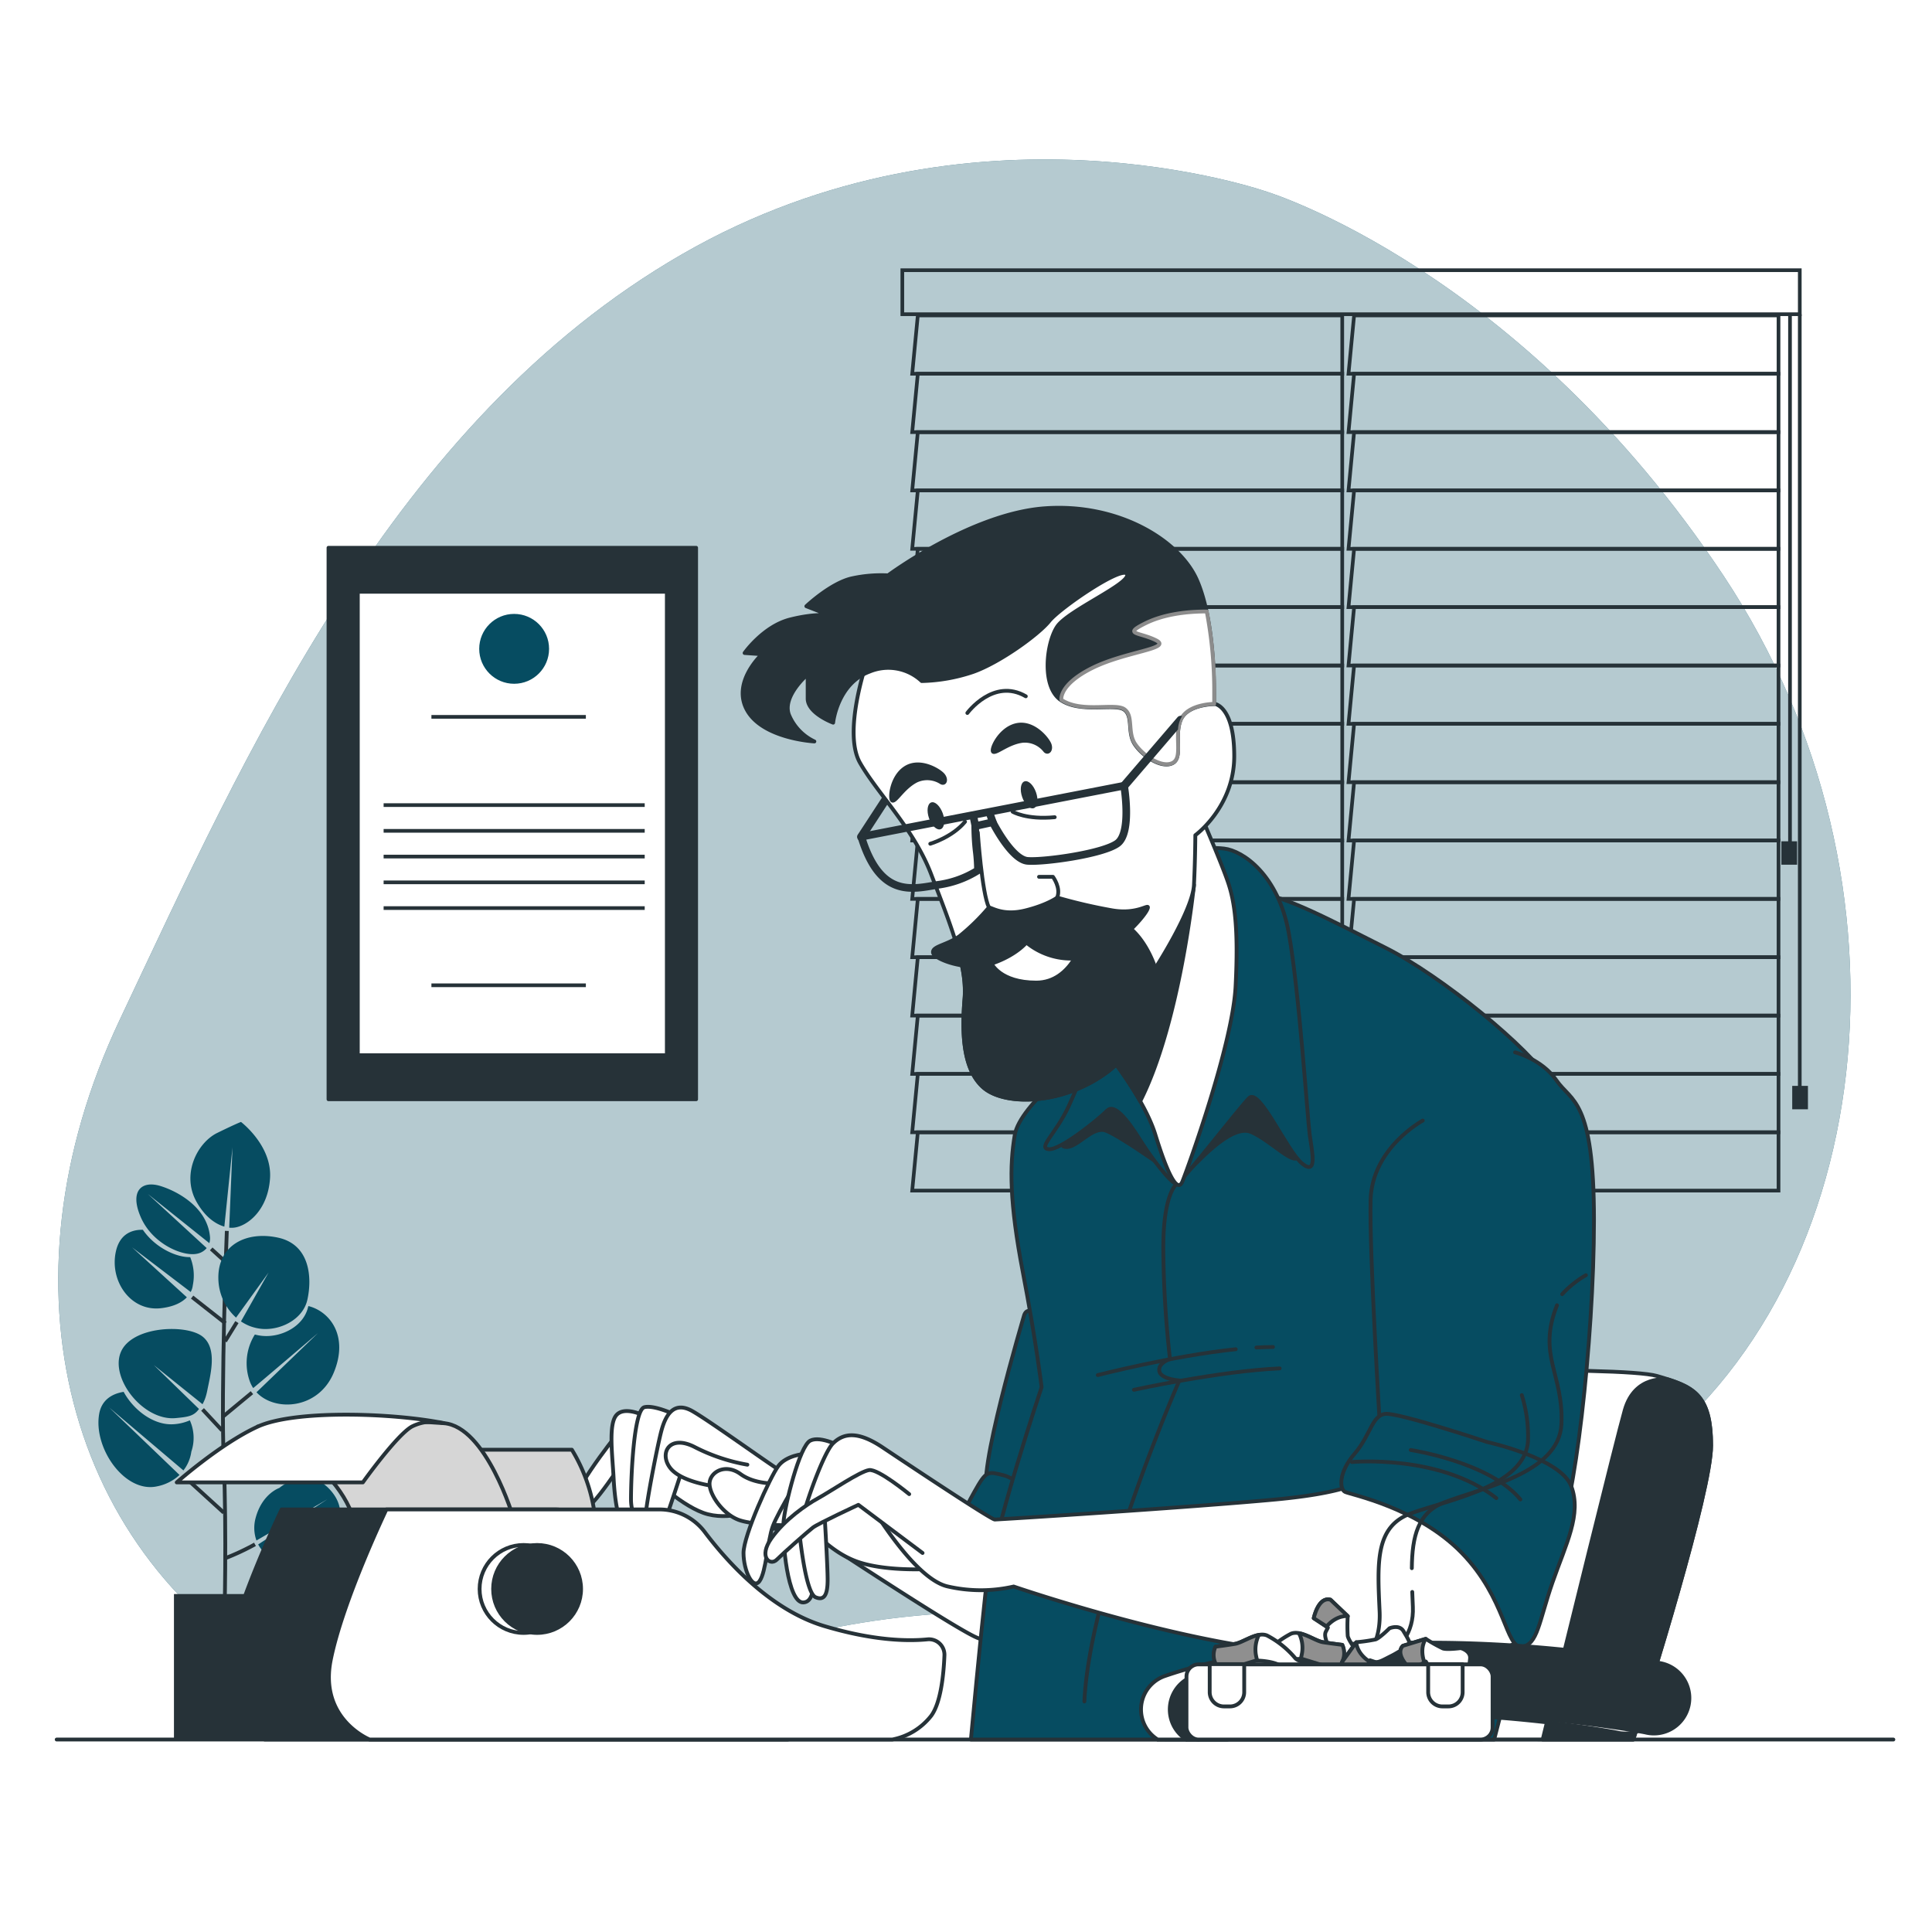 <svg class="animated" id="freepik_stories-novelist-writing" xmlns="http://www.w3.org/2000/svg" viewBox="0 0 500 500" version="1.1" xmlns:xlink="http://www.w3.org/1999/xlink" xmlns:svgjs="http://svgjs.com/svgjs"><style>svg#freepik_stories-novelist-writing:not(.animated) .animable {opacity: 0;}svg#freepik_stories-novelist-writing.animated #freepik--Pictures--inject-70 {animation: 1.5s Infinite  linear floating;animation-delay: 0s;}            @keyframes floating {                0% {                    opacity: 1;                    transform: translateY(0px);                }                50% {                    transform: translateY(-10px);                }                100% {                    opacity: 1;                    transform: translateY(0px);                }            }        </style><g id="freepik--background-simple--inject-70" style="transform-origin: 252.335px 245.726px 0px;" class="animable"><path d="M328.07,49.69S251.59,22.5,176.52,65.79,63.56,195,31,263.89,17.22,402.77,74.53,434.7s96.28-15.14,176.68-17.43,102,9.2,168.73-36.22,78.77-152.68,26.15-232S328.07,49.69,328.07,49.69Z" style="fill: rgb(6, 76, 97); transform-origin: 246.995px 243.515px 0px;" id="elvrz9pbu83ib" class="animable"></path><g id="ellbbbp95izsi"><path d="M328.07,49.69S251.59,22.5,176.52,65.79,63.56,195,31,263.89,17.22,402.77,74.53,434.7s96.28-15.14,176.68-17.43,102,9.2,168.73-36.22,78.77-152.68,26.15-232S328.07,49.69,328.07,49.69Z" style="fill: rgb(255, 255, 255); opacity: 0.7; transform-origin: 246.995px 243.515px 0px;" class="animable"></path></g><line x1="14.67" y1="450.19" x2="490" y2="450.19" style="fill: none; stroke: rgb(38, 50, 56); stroke-linecap: round; stroke-linejoin: round; stroke-width: 0.988px; transform-origin: 252.335px 450.19px 0px;" id="el47b8g9x4h4e" class="animable"></line></g><g id="freepik--Pictures--inject-70" style="transform-origin: 132.585px 213.125px 0px;" class="animable"><rect x="85" y="141.75" width="95.17" height="142.75" style="fill: rgb(38, 50, 56); stroke: rgb(38, 50, 56); stroke-linecap: round; stroke-linejoin: round; stroke-width: 0.952px; transform-origin: 132.585px 213.125px 0px;" id="elaknwwh073a" class="animable"></rect><rect x="92.62" y="153.16" width="79.94" height="119.91" style="fill: rgb(255, 255, 255); stroke: rgb(38, 50, 56); stroke-linecap: round; stroke-linejoin: round; stroke-width: 0.952px; transform-origin: 132.59px 213.115px 0px;" id="eljvo3v14rnk" class="animable"></rect><circle cx="133.06" cy="167.92" r="9.04" style="fill: rgb(6, 76, 97); transform-origin: 133.06px 167.92px 0px;" id="el3xfus0rn8r" class="animable"></circle><line x1="111.65" y1="185.52" x2="151.62" y2="185.52" style="fill: none; stroke: rgb(38, 50, 56); stroke-miterlimit: 10; stroke-width: 0.952px; transform-origin: 131.635px 185.52px 0px;" id="elsgqe3jvyq7g" class="animable"></line><line x1="111.65" y1="254.99" x2="151.62" y2="254.99" style="fill: none; stroke: rgb(38, 50, 56); stroke-miterlimit: 10; stroke-width: 0.952px; transform-origin: 131.635px 254.99px 0px;" id="elw9wgkfsakn" class="animable"></line><line x1="99.28" y1="208.36" x2="166.85" y2="208.36" style="fill: none; stroke: rgb(38, 50, 56); stroke-miterlimit: 10; stroke-width: 0.952px; transform-origin: 133.065px 208.36px 0px;" id="ela7g5flodaj9" class="animable"></line><line x1="99.28" y1="215.02" x2="166.85" y2="215.02" style="fill: none; stroke: rgb(38, 50, 56); stroke-miterlimit: 10; stroke-width: 0.952px; transform-origin: 133.065px 215.02px 0px;" id="el1cxjhrivftt" class="animable"></line><line x1="99.28" y1="221.68" x2="166.85" y2="221.68" style="fill: none; stroke: rgb(38, 50, 56); stroke-miterlimit: 10; stroke-width: 0.952px; transform-origin: 133.065px 221.68px 0px;" id="el51uhtw74jhe" class="animable"></line><line x1="99.28" y1="228.35" x2="166.85" y2="228.35" style="fill: none; stroke: rgb(38, 50, 56); stroke-miterlimit: 10; stroke-width: 0.952px; transform-origin: 133.065px 228.35px 0px;" id="el0kjzo2jnrkdh" class="animable"></line><line x1="99.28" y1="235.01" x2="166.85" y2="235.01" style="fill: none; stroke: rgb(38, 50, 56); stroke-miterlimit: 10; stroke-width: 0.952px; transform-origin: 133.065px 235.01px 0px;" id="elrxsgelfuiuo" class="animable"></line></g><g id="freepik--Plants--inject-70" style="transform-origin: 56.768px 370.27px 0px;" class="animable"><path d="M58.07,419.2s.62-22.06-.16-41,.79-59.64.79-59.64" style="fill: none; stroke: rgb(38, 50, 56); stroke-miterlimit: 10; stroke-width: 0.988px; transform-origin: 58.196px 368.88px 0px;" id="eln6hirmu91c" class="animable"></path><line x1="58.34" y1="342.46" x2="49.72" y2="335.69" style="fill: none; stroke: rgb(38, 50, 56); stroke-miterlimit: 10; stroke-width: 0.988px; transform-origin: 54.03px 339.075px 0px;" id="elstingboqw6i" class="animable"></line><line x1="58.25" y1="347.13" x2="61.31" y2="342.16" style="fill: none; stroke: rgb(38, 50, 56); stroke-miterlimit: 10; stroke-width: 0.988px; transform-origin: 59.78px 344.645px 0px;" id="el1ftnct92ew6" class="animable"></line><line x1="57.55" y1="366.75" x2="65.2" y2="360.42" style="fill: none; stroke: rgb(38, 50, 56); stroke-miterlimit: 10; stroke-width: 0.988px; transform-origin: 61.375px 363.585px 0px;" id="elp28juaykkml" class="animable"></line><line x1="58.7" y1="326.88" x2="54.66" y2="323.21" style="fill: none; stroke: rgb(38, 50, 56); stroke-miterlimit: 10; stroke-width: 0.988px; transform-origin: 56.68px 325.045px 0px;" id="elervkw3svt7n" class="animable"></line><line x1="57.47" y1="370.19" x2="52.42" y2="364.76" style="fill: none; stroke: rgb(38, 50, 56); stroke-miterlimit: 10; stroke-width: 0.988px; transform-origin: 54.945px 367.475px 0px;" id="elllrfimqxc4o" class="animable"></line><line x1="57.92" y1="391.48" x2="47.39" y2="381.88" style="fill: none; stroke: rgb(38, 50, 56); stroke-miterlimit: 10; stroke-width: 0.988px; transform-origin: 52.655px 386.68px 0px;" id="ela8mbxx77rjo" class="animable"></line><path d="M58.19,403.31a63.42,63.42,0,0,0,7.8-3.64" style="fill: none; stroke: rgb(38, 50, 56); stroke-miterlimit: 10; stroke-width: 0.988px; transform-origin: 62.09px 401.49px 0px;" id="elgz36st2ss0q" class="animable"></path><path d="M52.38,345.87C48.16,342.6,34,343.18,31.24,350S37.14,367.8,45.5,367c3.27-.31,4.68-.54,6-2.36h0L39.81,353.28l12.6,10.13a9.83,9.83,0,0,0,.87-2.07,16.06,16.06,0,0,0,.39-1.62C54.48,355.67,56.33,348.92,52.38,345.87Z" style="fill: rgb(6, 76, 97); transform-origin: 42.766px 355.491px 0px;" id="els9juduoq7j" class="animable"></path><path d="M79.79,338c0,.07,0,.15-.05.23-1.14,5.06-6.92,7.93-11.78,7.5a11.77,11.77,0,0,1-2-.36,13.93,13.93,0,0,0-1.26,12.26,8.08,8.08,0,0,0,.83,1.6C67,358.06,82.29,345,82.29,345L66.38,360.32c4.78,5.13,16.05,4.43,20-5.09S85.32,339.36,79.79,338Z" style="fill: rgb(6, 76, 97); transform-origin: 75.811px 350.743px 0px;" id="el48nlr1jxl2k" class="animable"></path><path d="M72,320.31c-8.25-1.81-15.63,1.93-15.49,10.54A13.9,13.9,0,0,0,61.09,341l8.42-11.67-7.15,12.65a12.32,12.32,0,0,0,2.12,1.14,11.75,11.75,0,0,0,3.28.79c4.85.42,10.64-2.45,11.78-7.51C80.82,330.71,80.25,322.12,72,320.31Z" style="fill: rgb(6, 76, 97); transform-origin: 68.285px 331.907px 0px;" id="elbn0nfone63j" class="animable"></path><path d="M62.37,290.36s-.85.25-6.13,2.83S46.79,304.13,51,311.27c2.37,4.07,5.12,5.61,7.06,6.18l2.11-20.52-.85,20.79a5.47,5.47,0,0,0,1.2,0c3.43-.36,8.86-4.46,9.37-12.87S62.37,290.36,62.37,290.36Z" style="fill: rgb(6, 76, 97); transform-origin: 59.594px 304.057px 0px;" id="elbjsardmcevh" class="animable"></path><path d="M38.26,309l15.92,12.73a4.34,4.34,0,0,0,.15-1.79c-.73-7.29-8-11.51-12.8-13s-8.13,1.19-5.05,8.17,11.19,10.3,14.8,9.29A4.23,4.23,0,0,0,53.49,323Z" style="fill: rgb(6, 76, 97); transform-origin: 44.827px 315.56px 0px;" id="elrxj57ua183t" class="animable"></path><path d="M49.22,325.34c-3.44.11-9-2.34-12.25-7.07-3.34-.07-6.11,1.51-7,5.7-1.62,7.6,3.87,15.56,11.79,14.58,3.46-.42,5.46-1.61,6.6-2.81L34.19,322.82l15.16,11.55a4.78,4.78,0,0,0,.55-1.75A12.6,12.6,0,0,0,49.22,325.34Z" style="fill: rgb(6, 76, 97); transform-origin: 39.92px 328.45px 0px;" id="elevbzlj0gx3" class="animable"></path><path d="M49.13,367.58a12.28,12.28,0,0,1-4.06,1C39.89,369,34.61,365,32,360.21c-3.18.51-5.72,2.22-6.33,5.69-1.57,8.89,6.66,20.61,15,18.76a11.87,11.87,0,0,0,5.79-2.94L28.26,364.26l19.21,16.29a10.19,10.19,0,0,0,2.05-4.87A11.06,11.06,0,0,0,49.13,367.58Z" style="fill: rgb(6, 76, 97); transform-origin: 37.791px 372.532px 0px;" id="elnle4z8c0pjs" class="animable"></path><path d="M85.66,385.82c-6.1-7.07-13.37-.74-13.37-.74s-4.46,1.47-6.14,7.78a9.73,9.73,0,0,0,.22,5.82L84.74,388l-17.92,11.7c1.67,3.17,5.32,5.11,10.31,3.71C85.22,401.12,91.77,392.89,85.66,385.82Z" style="fill: rgb(6, 76, 97); transform-origin: 76.934px 393.173px 0px;" id="elvvijmj5dsss" class="animable"></path><rect x="45.02" y="412.54" width="25.42" height="37.64" style="fill: rgb(38, 50, 56); transform-origin: 57.73px 431.36px 0px;" id="elzx5gtuzeoh" class="animable"></rect></g><g id="freepik--Window--inject-70" style="transform-origin: 350.47px 189.03px 0px;" class="animable"><polygon points="347.37 81.63 237.53 81.63 236.08 96.73 347.37 96.73 347.37 81.63" style="fill: none; stroke: rgb(38, 50, 56); stroke-miterlimit: 10; stroke-width: 0.948px; transform-origin: 291.725px 89.18px 0px;" id="elslaz5bca9kh" class="animable"></polygon><polygon points="347.37 96.73 237.53 96.73 236.08 111.83 347.37 111.83 347.37 96.73" style="fill: none; stroke: rgb(38, 50, 56); stroke-miterlimit: 10; stroke-width: 0.948px; transform-origin: 291.725px 104.28px 0px;" id="el9tp5tfbbjkn" class="animable"></polygon><polygon points="347.37 111.83 237.53 111.83 236.08 126.93 347.37 126.93 347.37 111.83" style="fill: none; stroke: rgb(38, 50, 56); stroke-miterlimit: 10; stroke-width: 0.948px; transform-origin: 291.725px 119.38px 0px;" id="el18qroh0prh6" class="animable"></polygon><polygon points="347.37 126.93 237.53 126.93 236.08 142.03 347.37 142.03 347.37 126.93" style="fill: none; stroke: rgb(38, 50, 56); stroke-miterlimit: 10; stroke-width: 0.948px; transform-origin: 291.725px 134.48px 0px;" id="eloecmgr4n0bc" class="animable"></polygon><polygon points="347.37 142.03 237.53 142.03 236.08 157.13 347.37 157.13 347.37 142.03" style="fill: none; stroke: rgb(38, 50, 56); stroke-miterlimit: 10; stroke-width: 0.948px; transform-origin: 291.725px 149.58px 0px;" id="ela7xducrnh4" class="animable"></polygon><polygon points="347.37 157.13 237.53 157.13 236.08 172.23 347.37 172.23 347.37 157.13" style="fill: none; stroke: rgb(38, 50, 56); stroke-miterlimit: 10; stroke-width: 0.948px; transform-origin: 291.725px 164.68px 0px;" id="ele9p62kiejnl" class="animable"></polygon><polygon points="347.37 172.23 237.53 172.23 236.08 187.33 347.37 187.33 347.37 172.23" style="fill: none; stroke: rgb(38, 50, 56); stroke-miterlimit: 10; stroke-width: 0.948px; transform-origin: 291.725px 179.78px 0px;" id="el5wrtipcttzw" class="animable"></polygon><polygon points="347.37 187.33 237.53 187.33 236.08 202.43 347.37 202.43 347.37 187.33" style="fill: none; stroke: rgb(38, 50, 56); stroke-miterlimit: 10; stroke-width: 0.948px; transform-origin: 291.725px 194.88px 0px;" id="el38lyq2w5sm7" class="animable"></polygon><polygon points="347.37 202.43 237.53 202.43 236.08 217.53 347.37 217.53 347.37 202.43" style="fill: none; stroke: rgb(38, 50, 56); stroke-miterlimit: 10; stroke-width: 0.948px; transform-origin: 291.725px 209.98px 0px;" id="elh227wd3d1k8" class="animable"></polygon><polygon points="347.37 217.53 237.53 217.53 236.08 232.63 347.37 232.63 347.37 217.53" style="fill: none; stroke: rgb(38, 50, 56); stroke-miterlimit: 10; stroke-width: 0.948px; transform-origin: 291.725px 225.08px 0px;" id="elzp5nxckc8kb" class="animable"></polygon><polygon points="347.37 232.63 237.53 232.63 236.08 247.73 347.37 247.73 347.37 232.63" style="fill: none; stroke: rgb(38, 50, 56); stroke-miterlimit: 10; stroke-width: 0.948px; transform-origin: 291.725px 240.18px 0px;" id="elyuazi1y0ypp" class="animable"></polygon><polygon points="347.37 247.73 237.53 247.73 236.08 262.83 347.37 262.83 347.37 247.73" style="fill: none; stroke: rgb(38, 50, 56); stroke-miterlimit: 10; stroke-width: 0.948px; transform-origin: 291.725px 255.28px 0px;" id="el3ci2sgz68gi" class="animable"></polygon><polygon points="347.37 262.83 237.53 262.83 236.08 277.93 347.37 277.93 347.37 262.83" style="fill: none; stroke: rgb(38, 50, 56); stroke-miterlimit: 10; stroke-width: 0.948px; transform-origin: 291.725px 270.38px 0px;" id="elbfwp996hi4l" class="animable"></polygon><polygon points="347.37 277.93 237.53 277.93 236.08 293.03 347.37 293.03 347.37 277.93" style="fill: none; stroke: rgb(38, 50, 56); stroke-miterlimit: 10; stroke-width: 0.948px; transform-origin: 291.725px 285.48px 0px;" id="elz1xg3tqmzwq" class="animable"></polygon><polygon points="347.37 293.03 237.53 293.03 236.08 308.13 347.37 308.13 347.37 293.03" style="fill: none; stroke: rgb(38, 50, 56); stroke-miterlimit: 10; stroke-width: 0.948px; transform-origin: 291.725px 300.58px 0px;" id="eltnnsbonsq4" class="animable"></polygon><polygon points="460.28 81.63 350.44 81.63 348.99 96.73 460.28 96.73 460.28 81.63" style="fill: none; stroke: rgb(38, 50, 56); stroke-miterlimit: 10; stroke-width: 0.948px; transform-origin: 404.635px 89.18px 0px;" id="el4z36pwlw55" class="animable"></polygon><polygon points="460.28 96.73 350.44 96.73 348.99 111.83 460.28 111.83 460.28 96.73" style="fill: none; stroke: rgb(38, 50, 56); stroke-miterlimit: 10; stroke-width: 0.948px; transform-origin: 404.635px 104.28px 0px;" id="elwl2tn1f61qk" class="animable"></polygon><polygon points="460.28 111.83 350.44 111.83 348.99 126.93 460.28 126.93 460.28 111.83" style="fill: none; stroke: rgb(38, 50, 56); stroke-miterlimit: 10; stroke-width: 0.948px; transform-origin: 404.635px 119.38px 0px;" id="el26n8k49sz8ji" class="animable"></polygon><polygon points="460.28 126.93 350.44 126.93 348.99 142.03 460.28 142.03 460.28 126.93" style="fill: none; stroke: rgb(38, 50, 56); stroke-miterlimit: 10; stroke-width: 0.948px; transform-origin: 404.635px 134.48px 0px;" id="elkb2t9rv4hf" class="animable"></polygon><polygon points="460.28 142.03 350.44 142.03 348.99 157.13 460.28 157.13 460.28 142.03" style="fill: none; stroke: rgb(38, 50, 56); stroke-miterlimit: 10; stroke-width: 0.948px; transform-origin: 404.635px 149.58px 0px;" id="eli3h35lt1ulh" class="animable"></polygon><polygon points="460.28 157.13 350.44 157.13 348.99 172.23 460.28 172.23 460.28 157.13" style="fill: none; stroke: rgb(38, 50, 56); stroke-miterlimit: 10; stroke-width: 0.948px; transform-origin: 404.635px 164.68px 0px;" id="elrhb896xns3" class="animable"></polygon><polygon points="460.28 172.23 350.44 172.23 348.99 187.33 460.28 187.33 460.28 172.23" style="fill: none; stroke: rgb(38, 50, 56); stroke-miterlimit: 10; stroke-width: 0.948px; transform-origin: 404.635px 179.78px 0px;" id="elnkj0elsqpi9" class="animable"></polygon><polygon points="460.28 187.33 350.44 187.33 348.99 202.43 460.28 202.43 460.28 187.33" style="fill: none; stroke: rgb(38, 50, 56); stroke-miterlimit: 10; stroke-width: 0.948px; transform-origin: 404.635px 194.88px 0px;" id="elmrp0rmf245" class="animable"></polygon><polygon points="460.28 202.43 350.44 202.43 348.99 217.53 460.28 217.53 460.28 202.43" style="fill: none; stroke: rgb(38, 50, 56); stroke-miterlimit: 10; stroke-width: 0.948px; transform-origin: 404.635px 209.98px 0px;" id="elaidgndvwq2n" class="animable"></polygon><polygon points="460.28 217.53 350.44 217.53 348.99 232.63 460.28 232.63 460.28 217.53" style="fill: none; stroke: rgb(38, 50, 56); stroke-miterlimit: 10; stroke-width: 0.948px; transform-origin: 404.635px 225.08px 0px;" id="elncjt0nbi6tq" class="animable"></polygon><polygon points="460.28 232.63 350.44 232.63 348.99 247.73 460.28 247.73 460.28 232.63" style="fill: none; stroke: rgb(38, 50, 56); stroke-miterlimit: 10; stroke-width: 0.948px; transform-origin: 404.635px 240.18px 0px;" id="el9j3imu5xtn" class="animable"></polygon><polygon points="460.28 247.73 350.44 247.73 348.99 262.83 460.28 262.83 460.28 247.73" style="fill: none; stroke: rgb(38, 50, 56); stroke-miterlimit: 10; stroke-width: 0.948px; transform-origin: 404.635px 255.28px 0px;" id="elarb5nch5p75" class="animable"></polygon><polygon points="460.28 262.83 350.44 262.83 348.99 277.93 460.28 277.93 460.28 262.83" style="fill: none; stroke: rgb(38, 50, 56); stroke-miterlimit: 10; stroke-width: 0.948px; transform-origin: 404.635px 270.38px 0px;" id="elkp9z3cyk5k" class="animable"></polygon><polygon points="460.28 277.93 350.44 277.93 348.99 293.03 460.28 293.03 460.28 277.93" style="fill: none; stroke: rgb(38, 50, 56); stroke-miterlimit: 10; stroke-width: 0.948px; transform-origin: 404.635px 285.48px 0px;" id="elsn6kfd1547q" class="animable"></polygon><polygon points="460.28 293.03 350.44 293.03 348.99 308.13 460.28 308.13 460.28 293.03" style="fill: none; stroke: rgb(38, 50, 56); stroke-miterlimit: 10; stroke-width: 0.948px; transform-origin: 404.635px 300.58px 0px;" id="elpn71kr3j2pa" class="animable"></polygon><rect x="233.52" y="69.93" width="232.26" height="11.39" style="fill: none; stroke: rgb(38, 50, 56); stroke-miterlimit: 10; stroke-width: 0.948px; transform-origin: 349.65px 75.625px 0px;" id="el0ek033qzb6uf" class="animable"></rect><line x1="465.78" y1="81.33" x2="465.78" y2="281.95" style="fill: none; stroke: rgb(38, 50, 56); stroke-miterlimit: 10; stroke-width: 0.948px; transform-origin: 465.78px 181.64px 0px;" id="elotd10h8ixqg" class="animable"></line><line x1="463.25" y1="81.65" x2="463.25" y2="219.29" style="fill: none; stroke: rgb(38, 50, 56); stroke-miterlimit: 10; stroke-width: 0.948px; transform-origin: 463.25px 150.47px 0px;" id="elqzp94m4eokc" class="animable"></line><rect x="464.3" y="281.5" width="3.12" height="5.11" style="fill: rgb(38, 50, 56); stroke: rgb(38, 50, 56); stroke-miterlimit: 10; stroke-width: 0.948px; transform-origin: 465.86px 284.055px 0px;" id="elrhnxlikftb" class="animable"></rect><rect x="461.49" y="218.2" width="3.12" height="5.11" style="fill: rgb(38, 50, 56); stroke: rgb(38, 50, 56); stroke-miterlimit: 10; stroke-width: 0.948px; transform-origin: 463.05px 220.755px 0px;" id="elpdtbr6nvclm" class="animable"></rect></g><g id="freepik--Character--inject-70" style="transform-origin: 295.402px 290.816px 0px;" class="animable"><path d="M422.69,450.19c4-12.48,20.14-64.17,20.14-76.09,0-13.57-4.81-15.32-14-18s-85.37-1.31-94.56.88-13.14,11-14.89,18.83c-1.58,7.11-16.34,63.38-19.21,74.33Z" style="fill: rgb(255, 255, 255); stroke: rgb(38, 50, 56); stroke-linecap: round; stroke-linejoin: round; stroke-width: 0.988px; transform-origin: 371.5px 402.405px 0px;" id="eljxtiqk4g1o8" class="animable"></path><path d="M422.69,450.19c4-12.48,20.14-64.17,20.14-76.09,0-12.16-3.87-14.83-11.3-17.14l-.08.07s-8.32-1.31-10.95,7.88c-2.08,7.28-15.67,62.55-21.25,85.28Z" style="fill: rgb(38, 50, 56); stroke: rgb(38, 50, 56); stroke-linecap: round; stroke-linejoin: round; stroke-width: 0.988px; transform-origin: 421.04px 403.575px 0px;" id="ely5p7n63dbw" class="animable"></path><path d="M167.46,381.14s8,8,14.54,10.38,14.19-1,14.19-1-4.85-13.85-15.93-20.08S164.69,374.22,167.46,381.14Z" style="fill: rgb(255, 255, 255); stroke: rgb(38, 50, 56); stroke-linecap: round; stroke-linejoin: round; stroke-width: 0.988px; transform-origin: 181.426px 380.425px 0px;" id="elsooss1q4xxe" class="animable"></path><path d="M159.5,371.45s-14.19,17.65-11.08,20.07,11.42-11.76,12.46-12.46S164,371.79,159.5,371.45Z" style="fill: rgb(255, 255, 255); stroke: rgb(38, 50, 56); stroke-linecap: round; stroke-linejoin: round; stroke-width: 0.988px; transform-origin: 155.125px 381.624px 0px;" id="elomcdkdr3whh" class="animable"></path><path d="M166.42,366.26s-4.85-2.43-6.92,0-1,10.38-.7,16.26,1.39,14.89,4.85,12.81,3.12-18.69,3.12-22.5A58.08,58.08,0,0,0,166.42,366.26Z" style="fill: rgb(255, 255, 255); stroke: rgb(38, 50, 56); stroke-linecap: round; stroke-linejoin: round; stroke-width: 0.988px; transform-origin: 162.518px 380.408px 0px;" id="eljk16ut50bri" class="animable"></path><path d="M175.77,366.6s-6.24-3.11-9-2.42-3.47,18-3.47,23.88,4.5,9.35,5.89,6.93,2.77-20.43,3.81-23.2A25.52,25.52,0,0,1,175.77,366.6Z" style="fill: rgb(255, 255, 255); stroke: rgb(38, 50, 56); stroke-linecap: round; stroke-linejoin: round; stroke-width: 0.988px; transform-origin: 169.535px 379.925px 0px;" id="elywgb9bpjyvg" class="animable"></path><path d="M253,395.33s-1.73-2.77-15.57-5.54-32.54-7.61-34.62-8.65S184.07,368,179.23,365.22s-6.93,1-8,4.84-4.5,21.46-4.16,23.19,3.46,4.16,4.5,1.74,5.54-16.27,5.89-17.66,11.42,11.08,14.19,13.85,5.88,4.5,9.69,4.5a48.1,48.1,0,0,0,6.23-.35s38.07,25.27,45,28.38,12.8-.69,13.49-2.76,1.39-14.54-2.42-19S253,395.33,253,395.33Z" style="fill: rgb(255, 255, 255); stroke: rgb(38, 50, 56); stroke-linecap: round; stroke-linejoin: round; stroke-width: 0.988px; transform-origin: 216.825px 394.575px 0px;" id="el67hxzuxxzfo" class="animable"></path><path d="M193.42,379.06a47.7,47.7,0,0,1-13.5-4.5c-6.58-3.46-9.35,1.39-6.58,5.2s11.42,4.84,11.42,4.84,5.2,8.31,12.47,10.39a12.53,12.53,0,0,0,12.11-3.12" style="fill: rgb(255, 255, 255); stroke: rgb(38, 50, 56); stroke-linecap: round; stroke-linejoin: round; stroke-width: 0.988px; transform-origin: 190.806px 384.41px 0px;" id="el0x7irro254n9" class="animable"></path><path d="M265.07,340.3s-12.81,42.92-9.35,46.38,15.23,12.11,17,10,6.92-19.39,6.92-29.42S267.49,334.07,265.07,340.3Z" style="fill: rgb(6, 76, 97); stroke: rgb(38, 50, 56); stroke-linecap: round; stroke-linejoin: round; stroke-width: 0.988px; transform-origin: 267.383px 368.13px 0px;" id="elcliial1jqk5" class="animable"></path><path d="M276.83,393.6s-12.8-10.73-17-11.77-4.5-1.38-7.61,4.16-4.15,8-1.38,10,12.46,15.23,18.69,16.27S277.53,403.64,276.83,393.6Z" style="fill: rgb(6, 76, 97); stroke: rgb(38, 50, 56); stroke-linecap: round; stroke-linejoin: round; stroke-width: 0.988px; transform-origin: 263.104px 396.776px 0px;" id="el33p2aqdxlgn" class="animable"></path><path d="M251.27,450.19H386.69c1.13-4.34,9.09-35.2,12-49.67,3.12-15.57,8.66-70.26,8.66-79.26s-.35-32-5.89-41-28.38-27.69-42.92-35-26-13.5-33.57-14.19-35.31,22.15-44,42.23c0,0-17,12.46-18.35,20.42s-1.38,17.45,2.08,35.45S269.57,359,269.57,359,256.76,397.06,255,412.64C253.45,426.82,251.59,446.73,251.27,450.19Z" style="fill: rgb(6, 76, 97); stroke: rgb(38, 50, 56); stroke-linecap: round; stroke-linejoin: round; stroke-width: 0.988px; transform-origin: 329.31px 340.622px 0px;" id="elrsvl0dcjeto" class="animable"></path><path d="M276.88,292.61s-3.81,4.24-.85,4.24,6.78-5.51,10.17-4.24,13.55,8.47,13.55,8.47,5.51,3.82,7.2,2.55S318.39,290.5,323.9,293s11.43,9.32,12.28,5.93-5.51-19.49-8.05-27.11-29.22-11.86-39-3.39S276.88,292.61,276.88,292.61Z" style="fill: rgb(38, 50, 56); stroke: rgb(38, 50, 56); stroke-linecap: round; stroke-linejoin: round; stroke-width: 0.988px; transform-origin: 305.581px 283.827px 0px;" id="elu7rfut0o6zm" class="animable"></path><path d="M304.64,306.32s-3.58,2.13-3.58,16.67a271,271,0,0,0,1.73,28.73s-3.11,1-2.76,3.11,5.19,2.43,5.19,2.43-23.19,53-24.58,83.07" style="fill: none; stroke: rgb(38, 50, 56); stroke-linecap: round; stroke-linejoin: round; stroke-width: 0.988px; transform-origin: 292.93px 373.325px 0px;" id="el2f6oukqmdsg" class="animable"></path><path d="M325.15,348.74c1.49-.09,2.93-.14,4.3-.14" style="fill: none; stroke: rgb(38, 50, 56); stroke-linecap: round; stroke-linejoin: round; stroke-width: 0.988px; transform-origin: 327.3px 348.67px 0px;" id="elewj0pjqaw9" class="animable"></path><path d="M284.1,355.87s19.4-5,35.7-6.69" style="fill: none; stroke: rgb(38, 50, 56); stroke-linecap: round; stroke-linejoin: round; stroke-width: 0.988px; transform-origin: 301.95px 352.525px 0px;" id="el93z9yc4obls" class="animable"></path><path d="M293.45,359.68s22.15-4.85,37.73-5.54" style="fill: none; stroke: rgb(38, 50, 56); stroke-linecap: round; stroke-linejoin: round; stroke-width: 0.988px; transform-origin: 312.315px 356.91px 0px;" id="el3d762qxhfqf" class="animable"></path><path d="M283.3,269.86s-3.51,9.46-6.75,16.48-8.1,10.8-5.13,11.07,12.69-7.56,15.12-10,7.29,5.67,9.19,8.64,7.56,10.8,8.91,10.26,15.93-19.44,18.63-22.14,9.73,13.77,13.78,17,2.43-3.51,1.89-7.56-2.7-37-5.4-52.12-11.89-21.34-16.75-21.88-13,0-17.82,6.21S283.3,269.86,283.3,269.86Z" style="fill: rgb(6, 76, 97); stroke: rgb(38, 50, 56); stroke-linecap: round; stroke-linejoin: round; stroke-width: 0.988px; transform-origin: 305.107px 262.893px 0px;" id="elhkg9ouefg2s" class="animable"></path><path d="M286,271.76s10,12.15,13,21.87,5.67,15.4,7,12.15,13-35.38,13.77-50.5-.27-21.88-1.89-26.74-6.75-16.74-6.75-16.74-9.72-1.08-12.69,5.67-8.92,31.87-12.16,40A18.94,18.94,0,0,0,286,271.76Z" style="fill: rgb(255, 255, 255); stroke: rgb(38, 50, 56); stroke-linecap: round; stroke-linejoin: round; stroke-width: 0.988px; transform-origin: 302.383px 259.218px 0px;" id="eludsm48cpom" class="animable"></path><path d="M309,229l-9.87-7.88L293.27,234c-2.51,9-5.18,18.91-7,23.45a18.94,18.94,0,0,0-.27,14.32A104.73,104.73,0,0,1,295.08,285C305.4,264.69,309,229,309,229Z" style="fill: rgb(38, 50, 56); stroke: rgb(38, 50, 56); stroke-linecap: round; stroke-linejoin: round; stroke-width: 0.988px; transform-origin: 296.863px 253.06px 0px;" id="elghbdg9cg12a" class="animable"></path><path d="M224.3,171.4s-6.25,18.06-1.74,26,13.89,17,18.41,28.82,9.37,23.61,8.68,31.94-.7,18.41,4.86,23.27,20.83,4.51,32.29-4.17S299,250.56,299,250.56,308.67,235.63,309,229s.35-12.85.35-12.85,10.07-7.29,10.07-20.48-5.21-13.55-5.21-13.55a31.88,31.88,0,0,1-7-14.93c-1.73-9.37-4.51-19.44-12.84-22.22s-29.17,2.78-42.36,10.42S224.3,171.4,224.3,171.4Z" style="fill: rgb(255, 255, 255); stroke: rgb(38, 50, 56); stroke-linecap: round; stroke-linejoin: round; stroke-width: 0.988px; transform-origin: 270.172px 214.404px 0px;" id="el1ldmur8bdypj" class="animable"></path><path d="M238.54,176.26A12.65,12.65,0,0,0,225,173.83c-8.34,3.13-9.38,13.2-9.38,13.2s-6.6-2.43-6.6-6.25v-6.25s-6.59,5.55-4.86,10.41a13.19,13.19,0,0,0,6.6,6.95s-13.19-.7-17.36-8,3.82-14.58,3.82-14.58L192.7,169s4.87-6.94,11.81-8.68,10.42-1,10.42-1l-6.25-2.43s6.59-6.25,12.15-7.29a35.43,35.43,0,0,1,9-.7s21.52-16,40.62-17.36,34.72,8.34,39.23,18.4,4.52,26.74,4.52,29.52v2.77s-7,0-8.68,4.17.69,9.72-2.09,11.11-7.63-1.73-9.72-4.86-.34-7.29-2.78-9-11.11,1-16.31-2.43-3.82-14.93-1-19.09,19.1-11.11,18.06-13.54-17.36,8.68-20.14,12.15-12.85,10.76-19.79,13.19A44.51,44.51,0,0,1,238.54,176.26Z" style="fill: rgb(38, 50, 56); stroke: rgb(38, 50, 56); stroke-linecap: round; stroke-linejoin: round; stroke-width: 0.988px; transform-origin: 253.197px 164.631px 0px;" id="eli6qp957gjqj" class="animable"></path><path d="M303.46,197.44c2.78-1.39.35-6.94,2.09-11.11s8.68-4.17,8.68-4.17v-2.77a109.67,109.67,0,0,0-1.93-21.14c-6,0-11.63.93-16,3.13-5.77,2.88-1.44,2.16,2.88,4.33s-7.93,2.88-16.57,7.2-7.93,8.21-7.93,8.21c5.2,3.48,13.88.7,16.31,2.43s.7,5.91,2.78,9S300.69,198.83,303.46,197.44Z" style="fill: rgb(255, 255, 255); stroke: rgb(140, 140, 140); stroke-linecap: round; stroke-linejoin: round; stroke-width: 0.988px; transform-origin: 294.449px 178.013px 0px;" id="eljxamppxjjok" class="animable"></path><path d="M305.93,185.33a1.06,1.06,0,0,0-1.2.3l-14.59,17a1.09,1.09,0,0,0,.82,1.79,1.06,1.06,0,0,0,.82-.38l13.09-15.26A7.21,7.21,0,0,1,305.93,185.33Z" style="fill: rgb(38, 50, 56); transform-origin: 297.908px 194.838px 0px;" id="el1ib8tpsmgr3" class="animable"></path><path d="M288.59,238c-7.34-2.37-23.2-.71-26.52,1.66,0,0-8.81,6.56-13.25,9.67a30.38,30.38,0,0,1,.83,8.86c-.7,8.34-.7,18.41,4.86,23.27s20.83,4.51,32.29-4.17S299,250.56,299,250.56,295.94,240.38,288.59,238Z" style="fill: rgb(38, 50, 56); stroke: rgb(38, 50, 56); stroke-linecap: round; stroke-linejoin: round; stroke-width: 0.988px; transform-origin: 273.91px 260.723px 0px;" id="eld0pw22yvqos" class="animable"></path><path d="M256.62,249.38s2.2,4.91,11.56,4.91,12.24-11.52,12.24-11.52-7.92-3.6-14.4-2.16S256.62,249.38,256.62,249.38Z" style="fill: rgb(255, 255, 255); stroke: rgb(38, 50, 56); stroke-linecap: round; stroke-linejoin: round; stroke-width: 0.988px; transform-origin: 268.52px 247.28px 0px;" id="elm8i8yzt2du" class="animable"></path><path d="M244,210.51c.67,1.91.42,3.74-.57,4.09s-2.33-.93-3-2.84-.42-3.75.57-4.09S243.29,208.59,244,210.51Z" style="fill: rgb(38, 50, 56); transform-origin: 242.215px 211.136px 0px;" id="elwl754y0lm7" class="animable"></path><path d="M268.12,205.06c.67,1.91.41,3.74-.57,4.09s-2.33-.92-3-2.84-.41-3.74.58-4.09S267.45,203.15,268.12,205.06Z" style="fill: rgb(38, 50, 56); transform-origin: 266.335px 205.685px 0px;" id="elim95i8r5d" class="animable"></path><path d="M222.91,216.54l68-13.2s2.09,12.16-1.73,14.93-19.1,4.87-23.26,4.52-9-10-9-10l-4.53,1a59.82,59.82,0,0,0,.35,6.25,43.19,43.19,0,0,1,.35,4.86v.35A25.84,25.84,0,0,1,242.7,229C236.11,230.08,227.77,232.51,222.91,216.54Z" style="fill: none; stroke: rgb(38, 50, 56); stroke-linecap: round; stroke-linejoin: round; stroke-width: 1.976px; transform-origin: 257.195px 216.573px 0px;" id="elgap8mf7ip8l" class="animable"></path><line x1="252.42" y1="213.76" x2="251.96" y2="211.5" style="fill: none; stroke: rgb(38, 50, 56); stroke-linecap: round; stroke-linejoin: round; stroke-width: 1.976px; transform-origin: 252.19px 212.63px 0px;" id="elc9oq6ox6xkb" class="animable"></line><line x1="256.95" y1="212.79" x2="256.15" y2="210.53" style="fill: none; stroke: rgb(38, 50, 56); stroke-linecap: round; stroke-linejoin: round; stroke-width: 1.976px; transform-origin: 256.55px 211.66px 0px;" id="elrgv9pgqd9y" class="animable"></line><path d="M228.59,206.2a1,1,0,0,0-.43.36L222,216a1.08,1.08,0,0,0,.9,1.67,1.09,1.09,0,0,0,.91-.49l6-9.23Z" style="fill: rgb(38, 50, 56); transform-origin: 225.817px 211.935px 0px;" id="el4p54d7vahkt" class="animable"></path><path d="M253.05,215.4s1.08,15.84,2.88,19.44,16.57,0,17.65-2.52-1.08-5.4-1.08-5.4h-3.6" style="fill: none; stroke: rgb(38, 50, 56); stroke-linecap: round; stroke-linejoin: round; stroke-width: 0.988px; transform-origin: 263.466px 225.88px 0px;" id="elmbcbaaib5ak" class="animable"></path><path d="M243.6,202.49a6.71,6.71,0,0,0-6.4-.48c-3.31,1.66-5.21,5.21-6.16,5.21s-.47-6.15,3.32-8.52,8.76.71,9.71,1.89S244.54,203,243.6,202.49Z" style="fill: rgb(38, 50, 56); stroke: rgb(38, 50, 56); stroke-linecap: round; stroke-linejoin: round; stroke-width: 0.988px; transform-origin: 237.603px 202.524px 0px;" id="el3rpf9ds5r0h" class="animable"></path><path d="M270.5,194.3a6.65,6.65,0,0,0-5.87-2.57c-3.68.46-6.64,3.18-7.54,2.86s1.6-6,6-6.94,8,3.59,8.53,5S271.24,195.06,270.5,194.3Z" style="fill: rgb(38, 50, 56); stroke: rgb(38, 50, 56); stroke-linecap: round; stroke-linejoin: round; stroke-width: 0.988px; transform-origin: 264.343px 191.069px 0px;" id="elp9r6wtnhcan" class="animable"></path><path d="M240.75,218.36s5.69-1.66,9-5.69" style="fill: none; stroke: rgb(38, 50, 56); stroke-linecap: round; stroke-linejoin: round; stroke-width: 0.988px; transform-origin: 245.25px 215.515px 0px;" id="elzphm7ferhus" class="animable"></path><path d="M262.07,210.07s3.55,2.13,10.89,1.42" style="fill: none; stroke: rgb(38, 50, 56); stroke-linecap: round; stroke-linejoin: round; stroke-width: 0.988px; transform-origin: 267.515px 210.852px 0px;" id="eltafmowr2u4d" class="animable"></path><path d="M255.93,234.84a55.25,55.25,0,0,1-7.6,7.44c-3.31,2.36-7.1,2.6-6.86,4.26s8.76,5,15.15,2.84,9-5.45,9-5.45a18.24,18.24,0,0,0,14,4c8.29-1.18,16.35-10.42,17.29-12.55s-1.89,1.42-9,.23a136.36,136.36,0,0,1-14.3-3.32s-2.51,1.9-8.19,3.32S256.9,235,255.93,234.84Z" style="fill: rgb(38, 50, 56); stroke: rgb(38, 50, 56); stroke-linecap: round; stroke-linejoin: round; stroke-width: 0.988px; transform-origin: 269.272px 241.187px 0px;" id="elsk1esdagmje" class="animable"></path><path d="M250.35,184.52s6.75-9.18,15.13-4.32" style="fill: none; stroke: rgb(38, 50, 56); stroke-linecap: round; stroke-linejoin: round; stroke-width: 0.988px; transform-origin: 257.915px 181.65px 0px;" id="elyjja9g6q2s8" class="animable"></path><path d="M201,383.91s-5.54.35-9.34-2.42-7.62-.7-8,2.07,3.11,8,7.26,9.69,14.54,1.39,17,1.74,6.23,6.23,13.49,9,18.7,2.08,18.7,2.08-.35-11.42-4.16-17-16.61-11.42-22.5-9A82.65,82.65,0,0,1,201,383.91Z" style="fill: rgb(255, 255, 255); stroke: rgb(38, 50, 56); stroke-linecap: round; stroke-linejoin: round; stroke-width: 0.988px; transform-origin: 211.871px 392.827px 0px;" id="el1ca8dv2trhe" class="animable"></path><path d="M208,376.29s-4.5.35-6.58,3.12-9,18-9,22.5,2.42,9.69,4.15,7.27S198.61,398.79,200,395s8.31-15.23,9.35-15.93S209,376,208,376.29Z" style="fill: rgb(255, 255, 255); stroke: rgb(38, 50, 56); stroke-linecap: round; stroke-linejoin: round; stroke-width: 0.988px; transform-origin: 201.069px 393.031px 0px;" id="elc71sc95ty5r" class="animable"></path><path d="M218,374.56s-5.54-3.11-8.3-1.73-6.58,16.62-6.93,21.12,1,21.11,5.2,20.76S210,404,210,397.06s6.92-17,6.92-17Z" style="fill: rgb(255, 255, 255); stroke: rgb(38, 50, 56); stroke-linecap: round; stroke-linejoin: round; stroke-width: 0.988px; transform-origin: 210.359px 393.596px 0px;" id="elebshi8srkn" class="animable"></path><path d="M353.68,382.18s-1.39,3.81-23.54,5.88-71.65,5.19-72.69,5.19-22.84-14.53-29.07-18.69-10-3.8-12.81-1-9,20.76-8.65,23.53,1.73,15.23,4.15,16.27,3.12-1,3.12-4.5-.7-15.23-.7-15.23l9.35-8.31s12.81,23.19,22.5,25.27a38.2,38.2,0,0,0,17,0s49.49,17,79.61,17.31,50.53,3.46,54.69-8-27.35-37-31.16-38.42S353.68,382.18,353.68,382.18Z" style="fill: rgb(255, 255, 255); stroke: rgb(38, 50, 56); stroke-linecap: round; stroke-linejoin: round; stroke-width: 0.988px; transform-origin: 301.962px 399.986px 0px;" id="elyxb555tkyze" class="animable"></path><path d="M235.3,386.68s-8-6.58-10.38-6.23-10,5.54-13.16,7.27-8.65,5.53-12.11,10.38-.35,7.27,1.38,5.54,8-7.27,9.35-8.31,11.77-5.88,11.77-5.88l16.61,12.46" style="fill: rgb(255, 255, 255); stroke: rgb(38, 50, 56); stroke-linecap: round; stroke-linejoin: round; stroke-width: 0.988px; transform-origin: 218.423px 392.317px 0px;" id="eley15da61o1k" class="animable"></path><path d="M368.21,290s-13.15,7.07-13.5,20.57,2.43,58.84,2.43,58.84-4.5,6.92,1.38,11.08,39.81,24.23,44.31,17.65,9.69-50.88,9.69-82.38-5.89-30.6-9.69-36.14-10.73-7.27-10.73-7.27" style="fill: rgb(6, 76, 97); stroke: rgb(38, 50, 56); stroke-linecap: round; stroke-linejoin: round; stroke-width: 0.988px; transform-origin: 383.6px 335.902px 0px;" id="elxzmfvktupdl" class="animable"></path><path d="M384.83,373.18s-22.85-7.62-26.31-7.27-3.81,5.54-8,10.38-3.82,9.1-2.44,9.8,18.83,4.07,30.25,15.84,11.3,24.55,15.46,24.21,4.5-6.58,8-16.62,7.61-17.65,4.84-24.92S384.83,373.18,384.83,373.18Z" style="fill: rgb(6, 76, 97); stroke: rgb(38, 50, 56); stroke-linecap: round; stroke-linejoin: round; stroke-width: 0.988px; transform-origin: 377.338px 396.022px 0px;" id="el3fhgksqp5cn" class="animable"></path><path d="M349.87,378.37s22.84-2.08,37.38,9.35" style="fill: none; stroke: rgb(38, 50, 56); stroke-linecap: round; stroke-linejoin: round; stroke-width: 0.988px; transform-origin: 368.56px 382.971px 0px;" id="eljtj4qb8yif" class="animable"></path><path d="M365.1,375.26s20.42,3.11,28.38,12.8" style="fill: none; stroke: rgb(38, 50, 56); stroke-linecap: round; stroke-linejoin: round; stroke-width: 0.988px; transform-origin: 379.29px 381.66px 0px;" id="elu7mgtqfbq3" class="animable"></path><path d="M299.66,450.19h10.58c44.29-13.79,107.45-2,108.09-1.84a9.18,9.18,0,1,0,3.47-18c-2.89-.56-71.26-13.4-120.29,3.39a9.16,9.16,0,0,0-1.85,16.48Z" style="fill: rgb(255, 255, 255); stroke: rgb(38, 50, 56); stroke-linecap: round; stroke-linejoin: round; stroke-width: 0.988px; transform-origin: 362.521px 437.675px 0px;" id="el046qm5raf0ud" class="animable"></path><path d="M307.11,450.19h10.57c44.29-13.79,107.45-2,108.1-1.84a9.18,9.18,0,1,0,3.46-18c-2.88-.56-71.26-13.4-120.29,3.39a9.16,9.16,0,0,0-1.84,16.48Z" style="fill: rgb(38, 50, 56); stroke: rgb(38, 50, 56); stroke-linecap: round; stroke-linejoin: round; stroke-width: 0.988px; transform-origin: 369.975px 437.675px 0px;" id="el8htbtyfmlou" class="animable"></path></g><g id="freepik--Ashtray--inject-70" style="transform-origin: 358.745px 390.105px 0px;" class="animable"><path d="M348.86,431.87s8.76-2.29,8.18-14.91-1.14-21.81,8-25.25,29.84-6.89,30.41-18.94a35.54,35.54,0,0,0-1.61-11.71" style="fill: none; stroke: rgb(38, 50, 56); stroke-linecap: round; stroke-linejoin: round; stroke-width: 0.988px; transform-origin: 372.163px 396.465px 0px;" id="elrgloj76z2gm" class="animable"></path><path d="M365.38,405.85c.09-8.33,1.58-14.33,8.3-17,9.19-3.69,29.84-7.38,30.42-20.3s-6.32-17.83-1.15-30.75" style="fill: none; stroke: rgb(38, 50, 56); stroke-linecap: round; stroke-linejoin: round; stroke-width: 0.988px; transform-origin: 384.758px 371.825px 0px;" id="elgla882hhgxl" class="animable"></path><path d="M350.73,431.87s15.49-2.46,14.92-16c-.06-1.33-.11-2.62-.16-3.88" style="fill: none; stroke: rgb(38, 50, 56); stroke-linecap: round; stroke-linejoin: round; stroke-width: 0.988px; transform-origin: 358.198px 421.93px 0px;" id="elieea8ljveq" class="animable"></path><path d="M404.29,334.93a26,26,0,0,1,6.14-4.91" style="fill: none; stroke: rgb(38, 50, 56); stroke-linecap: round; stroke-linejoin: round; stroke-width: 0.988px; transform-origin: 407.36px 332.475px 0px;" id="elad52w6w7dj" class="animable"></path><path d="M344.32,414l4.47,4.29a41.31,41.31,0,0,0,0,5.1c.21,1.12,2.34,4,2.34,4s.7,2.65-1.23,3.46-4.29,1.93-4.43.45-.76-2.29-1.52-4.59-1.32-3.46-.81-4.48l.52-1L340,418.79S341.16,413.14,344.32,414Z" style="fill: rgb(255, 255, 255); stroke: rgb(38, 50, 56); stroke-linecap: round; stroke-linejoin: round; stroke-width: 0.988px; transform-origin: 345.627px 422.967px 0px;" id="elrlwilaxpck" class="animable"></path><path d="M340,418.79l3.32,2.13c2.69-3.07,5.49-2.67,5.49-2.67L344.32,414C341.16,413.14,340,418.79,340,418.79Z" style="fill: rgb(143, 143, 143); stroke: rgb(38, 50, 56); stroke-linecap: round; stroke-linejoin: round; stroke-width: 0.988px; transform-origin: 344.405px 417.415px 0px;" id="el5n2plrcfpda" class="animable"></path><path d="M318.59,433.26l2.88-3.24s4.32,0,5.4-1.44a24.1,24.1,0,0,1,7.2-5.76c2.52-1.08,6.12,1.8,8.28,2.16s5,.72,5,.72a5.22,5.22,0,0,1,0,4.32l-1.08,2.16L337,429.3s-4.32,0-6.48,1.44-2.52,4-5,4A29.29,29.29,0,0,1,318.59,433.26Z" style="fill: rgb(255, 255, 255); stroke: rgb(38, 50, 56); stroke-linecap: round; stroke-linejoin: round; stroke-width: 0.988px; transform-origin: 333.204px 428.66px 0px;" id="el9ermh14llbu" class="animable"></path><path d="M342.35,425c-1.6-.27-4-1.93-6.17-2.32a8.38,8.38,0,0,1,.77,5.2c-.09.5-.2,1-.32,1.45H337l9.37,2.88L347.4,430a5.22,5.22,0,0,0,0-4.32S344.51,425.34,342.35,425Z" style="fill: rgb(143, 143, 143); stroke: rgb(38, 50, 56); stroke-linecap: round; stroke-linejoin: round; stroke-width: 0.988px; transform-origin: 342.024px 427.445px 0px;" id="elsxlzufbrvwo" class="animable"></path><path d="M343.4,433.71l-2.88-3.24s-4.32,0-5.4-1.44a24.1,24.1,0,0,0-7.2-5.76c-2.53-1.08-6.13,1.8-8.29,2.16s-5,.72-5,.72a5.22,5.22,0,0,0,0,4.32l1.08,2.16,9.36-2.88s4.33,0,6.49,1.44,2.52,4,5,4A29.29,29.29,0,0,0,343.4,433.71Z" style="fill: rgb(255, 255, 255); stroke: rgb(38, 50, 56); stroke-linecap: round; stroke-linejoin: round; stroke-width: 0.988px; transform-origin: 328.781px 429.11px 0px;" id="elha413466t3s" class="animable"></path><path d="M319.63,425.43c1.61-.27,4-1.92,6.17-2.32a8.47,8.47,0,0,0-.77,5.2c.1.51.21,1,.33,1.45H325l-9.36,2.88-1.08-2.16a5.22,5.22,0,0,1,0-4.32S317.47,425.79,319.63,425.43Z" style="fill: rgb(143, 143, 143); stroke: rgb(38, 50, 56); stroke-linecap: round; stroke-linejoin: round; stroke-width: 0.988px; transform-origin: 319.946px 427.875px 0px;" id="el9jhtm9y1a0g" class="animable"></path><path d="M347.4,430l3.6-5a41.31,41.31,0,0,0,5-.72c1.08-.36,3.6-2.88,3.6-2.88s2.52-1.08,3.6.72,2.52,4,1.08,4.32-2.16,1.08-4.32,2.16-3.24,1.8-4.32,1.44l-1.08-.36-1.8,4S347,433.26,347.4,430Z" style="fill: rgb(255, 255, 255); stroke: rgb(38, 50, 56); stroke-linecap: round; stroke-linejoin: round; stroke-width: 0.988px; transform-origin: 356.133px 427.379px 0px;" id="el62mrvypmkr" class="animable"></path><path d="M352.8,433.62l1.63-3.59c-3.43-2.23-3.43-5-3.43-5l-3.6,5C347,433.26,352.8,433.62,352.8,433.62Z" style="fill: rgb(143, 143, 143); stroke: rgb(38, 50, 56); stroke-linecap: round; stroke-linejoin: round; stroke-width: 0.988px; transform-origin: 350.905px 429.325px 0px;" id="elipi1vn0ommd" class="animable"></path><path d="M363.06,425.94l5.92-1.81a40.91,40.91,0,0,0,4.44,2.49c1.08.37,4.61-.09,4.61-.09s2.66.67,2.42,2.76-.41,4.68-1.77,4.09-2.37-.46-4.74-.92-3.67-.54-4.31-1.48L369,430l-3.84,2S360.8,428.29,363.06,425.94Z" style="fill: rgb(255, 255, 255); stroke: rgb(38, 50, 56); stroke-linecap: round; stroke-linejoin: round; stroke-width: 0.988px; transform-origin: 371.438px 428.798px 0px;" id="elt9kt1hui029" class="animable"></path><path d="M365.15,432.08l3.48-1.85c-1.37-3.86.35-6.1.35-6.1l-5.92,1.81C360.8,428.29,365.15,432.08,365.15,432.08Z" style="fill: rgb(143, 143, 143); stroke: rgb(38, 50, 56); stroke-linecap: round; stroke-linejoin: round; stroke-width: 0.988px; transform-origin: 365.695px 428.105px 0px;" id="eleqvb2qfisrf" class="animable"></path><rect x="307.06" y="430.74" width="79.22" height="19.45" rx="3.12" style="fill: rgb(255, 255, 255); stroke: rgb(38, 50, 56); stroke-linecap: round; stroke-linejoin: round; stroke-width: 0.988px; transform-origin: 346.67px 440.465px 0px;" id="elmain6wfyysa" class="animable"></rect><path d="M369.61,430.68h8.92a0,0,0,0,1,0,0v7.25a3.69,3.69,0,0,1-3.69,3.69H373.3a3.69,3.69,0,0,1-3.69-3.69v-7.25A0,0,0,0,1,369.61,430.68Z" style="fill: rgb(255, 255, 255); stroke: rgb(38, 50, 56); stroke-linecap: round; stroke-linejoin: round; stroke-width: 0.988px; transform-origin: 374.07px 436.15px 0px;" id="eln7jor1otcv" class="animable"></path><path d="M313.05,430.68H322a0,0,0,0,1,0,0v7.25a3.69,3.69,0,0,1-3.69,3.69h-1.55a3.69,3.69,0,0,1-3.69-3.69v-7.25A0,0,0,0,1,313.05,430.68Z" style="fill: rgb(255, 255, 255); stroke: rgb(38, 50, 56); stroke-linecap: round; stroke-linejoin: round; stroke-width: 0.988px; transform-origin: 317.525px 436.15px 0px;" id="elnzjnzix5wyd" class="animable"></path></g><g id="freepik--Typewriter--inject-70" style="transform-origin: 145.081px 408.151px 0px;" class="animable"><path d="M121.61,375.19H148a43.16,43.16,0,0,1,6.16,19.06H126.6Z" style="fill: rgb(214, 214, 214); stroke: rgb(38, 50, 56); stroke-linecap: round; stroke-linejoin: round; stroke-width: 0.988px; transform-origin: 137.885px 384.72px 0px;" id="el2mummt1pamu" class="animable"></path><path d="M132.87,392.83s-7-23.64-18-24.51c-17.72-1.43-48.17.87-48.17.87S91.28,379.7,92.6,398.53h42.9Z" style="fill: rgb(214, 214, 214); stroke: rgb(38, 50, 56); stroke-linecap: round; stroke-linejoin: round; stroke-width: 0.988px; transform-origin: 101.1px 383.191px 0px;" id="elfytv2zytyk" class="animable"></path><path d="M114.92,368.32a11.8,11.8,0,0,0-8.32.87c-3.94,2.19-12.69,14.45-12.69,14.45H45.74s11.38-10.07,21-14.45S101.83,365.65,114.92,368.32Z" style="fill: rgb(255, 255, 255); stroke: rgb(38, 50, 56); stroke-linecap: round; stroke-linejoin: round; stroke-width: 0.988px; transform-origin: 80.33px 374.876px 0px;" id="elayxkovqvpj" class="animable"></path><path d="M72.89,390.64h70.64a14.71,14.71,0,0,1,11.77,5.86c5.67,7.53,16.89,20.15,31,24.35,12.86,3.83,21.79,3.9,26.68,3.41a4,4,0,0,1,4.35,4.12c-.21,5-.95,12.34-3.45,15.68a16.76,16.76,0,0,1-10.06,6.13H68.52s-13.14-5.26-10.07-20.58S72.89,390.64,72.89,390.64Z" style="fill: rgb(38, 50, 56); stroke: rgb(38, 50, 56); stroke-linecap: round; stroke-linejoin: round; stroke-width: 0.988px; transform-origin: 137.659px 420.415px 0px;" id="elk3ryf9b4c4" class="animable"></path><path d="M100,390.64h70.64a14.7,14.7,0,0,1,11.76,5.86c5.67,7.53,16.89,20.15,31,24.35,12.86,3.83,21.78,3.9,26.67,3.41a4,4,0,0,1,4.35,4.12c-.2,5-.94,12.34-3.44,15.68a16.77,16.77,0,0,1-10.07,6.13H95.66s-13.13-5.26-10.07-20.58S100,390.64,100,390.64Z" style="fill: rgb(255, 255, 255); stroke: rgb(38, 50, 56); stroke-linecap: round; stroke-linejoin: round; stroke-width: 0.988px; transform-origin: 164.775px 420.415px 0px;" id="el7x1xblaoypg" class="animable"></path><g id="elxhw01sb2yle"><circle cx="135.5" cy="411.22" r="11.38" style="fill: rgb(255, 255, 255); stroke: rgb(38, 50, 56); stroke-linecap: round; stroke-linejoin: round; stroke-width: 0.988px; transform-origin: 135.5px 411.22px 0px; transform: rotate(-45deg);" class="animable"></circle></g><g id="elyjz2z4jazc"><circle cx="139" cy="411.22" r="11.38" style="fill: rgb(38, 50, 56); stroke: rgb(38, 50, 56); stroke-linecap: round; stroke-linejoin: round; stroke-width: 0.988px; transform-origin: 139px 411.22px 0px; transform: rotate(-45deg);" class="animable"></circle></g></g><defs>     <filter id="active" height="200%">         <feMorphology in="SourceAlpha" result="DILATED" operator="dilate" radius="2"></feMorphology>                <feFlood flood-color="#32DFEC" flood-opacity="1" result="PINK"></feFlood>        <feComposite in="PINK" in2="DILATED" operator="in" result="OUTLINE"></feComposite>        <feMerge>            <feMergeNode in="OUTLINE"></feMergeNode>            <feMergeNode in="SourceGraphic"></feMergeNode>        </feMerge>    </filter>    <filter id="hover" height="200%">        <feMorphology in="SourceAlpha" result="DILATED" operator="dilate" radius="2"></feMorphology>                <feFlood flood-color="#ff0000" flood-opacity="0.5" result="PINK"></feFlood>        <feComposite in="PINK" in2="DILATED" operator="in" result="OUTLINE"></feComposite>        <feMerge>            <feMergeNode in="OUTLINE"></feMergeNode>            <feMergeNode in="SourceGraphic"></feMergeNode>        </feMerge>            <feColorMatrix type="matrix" values="0   0   0   0   0                0   1   0   0   0                0   0   0   0   0                0   0   0   1   0 "></feColorMatrix>    </filter></defs></svg>